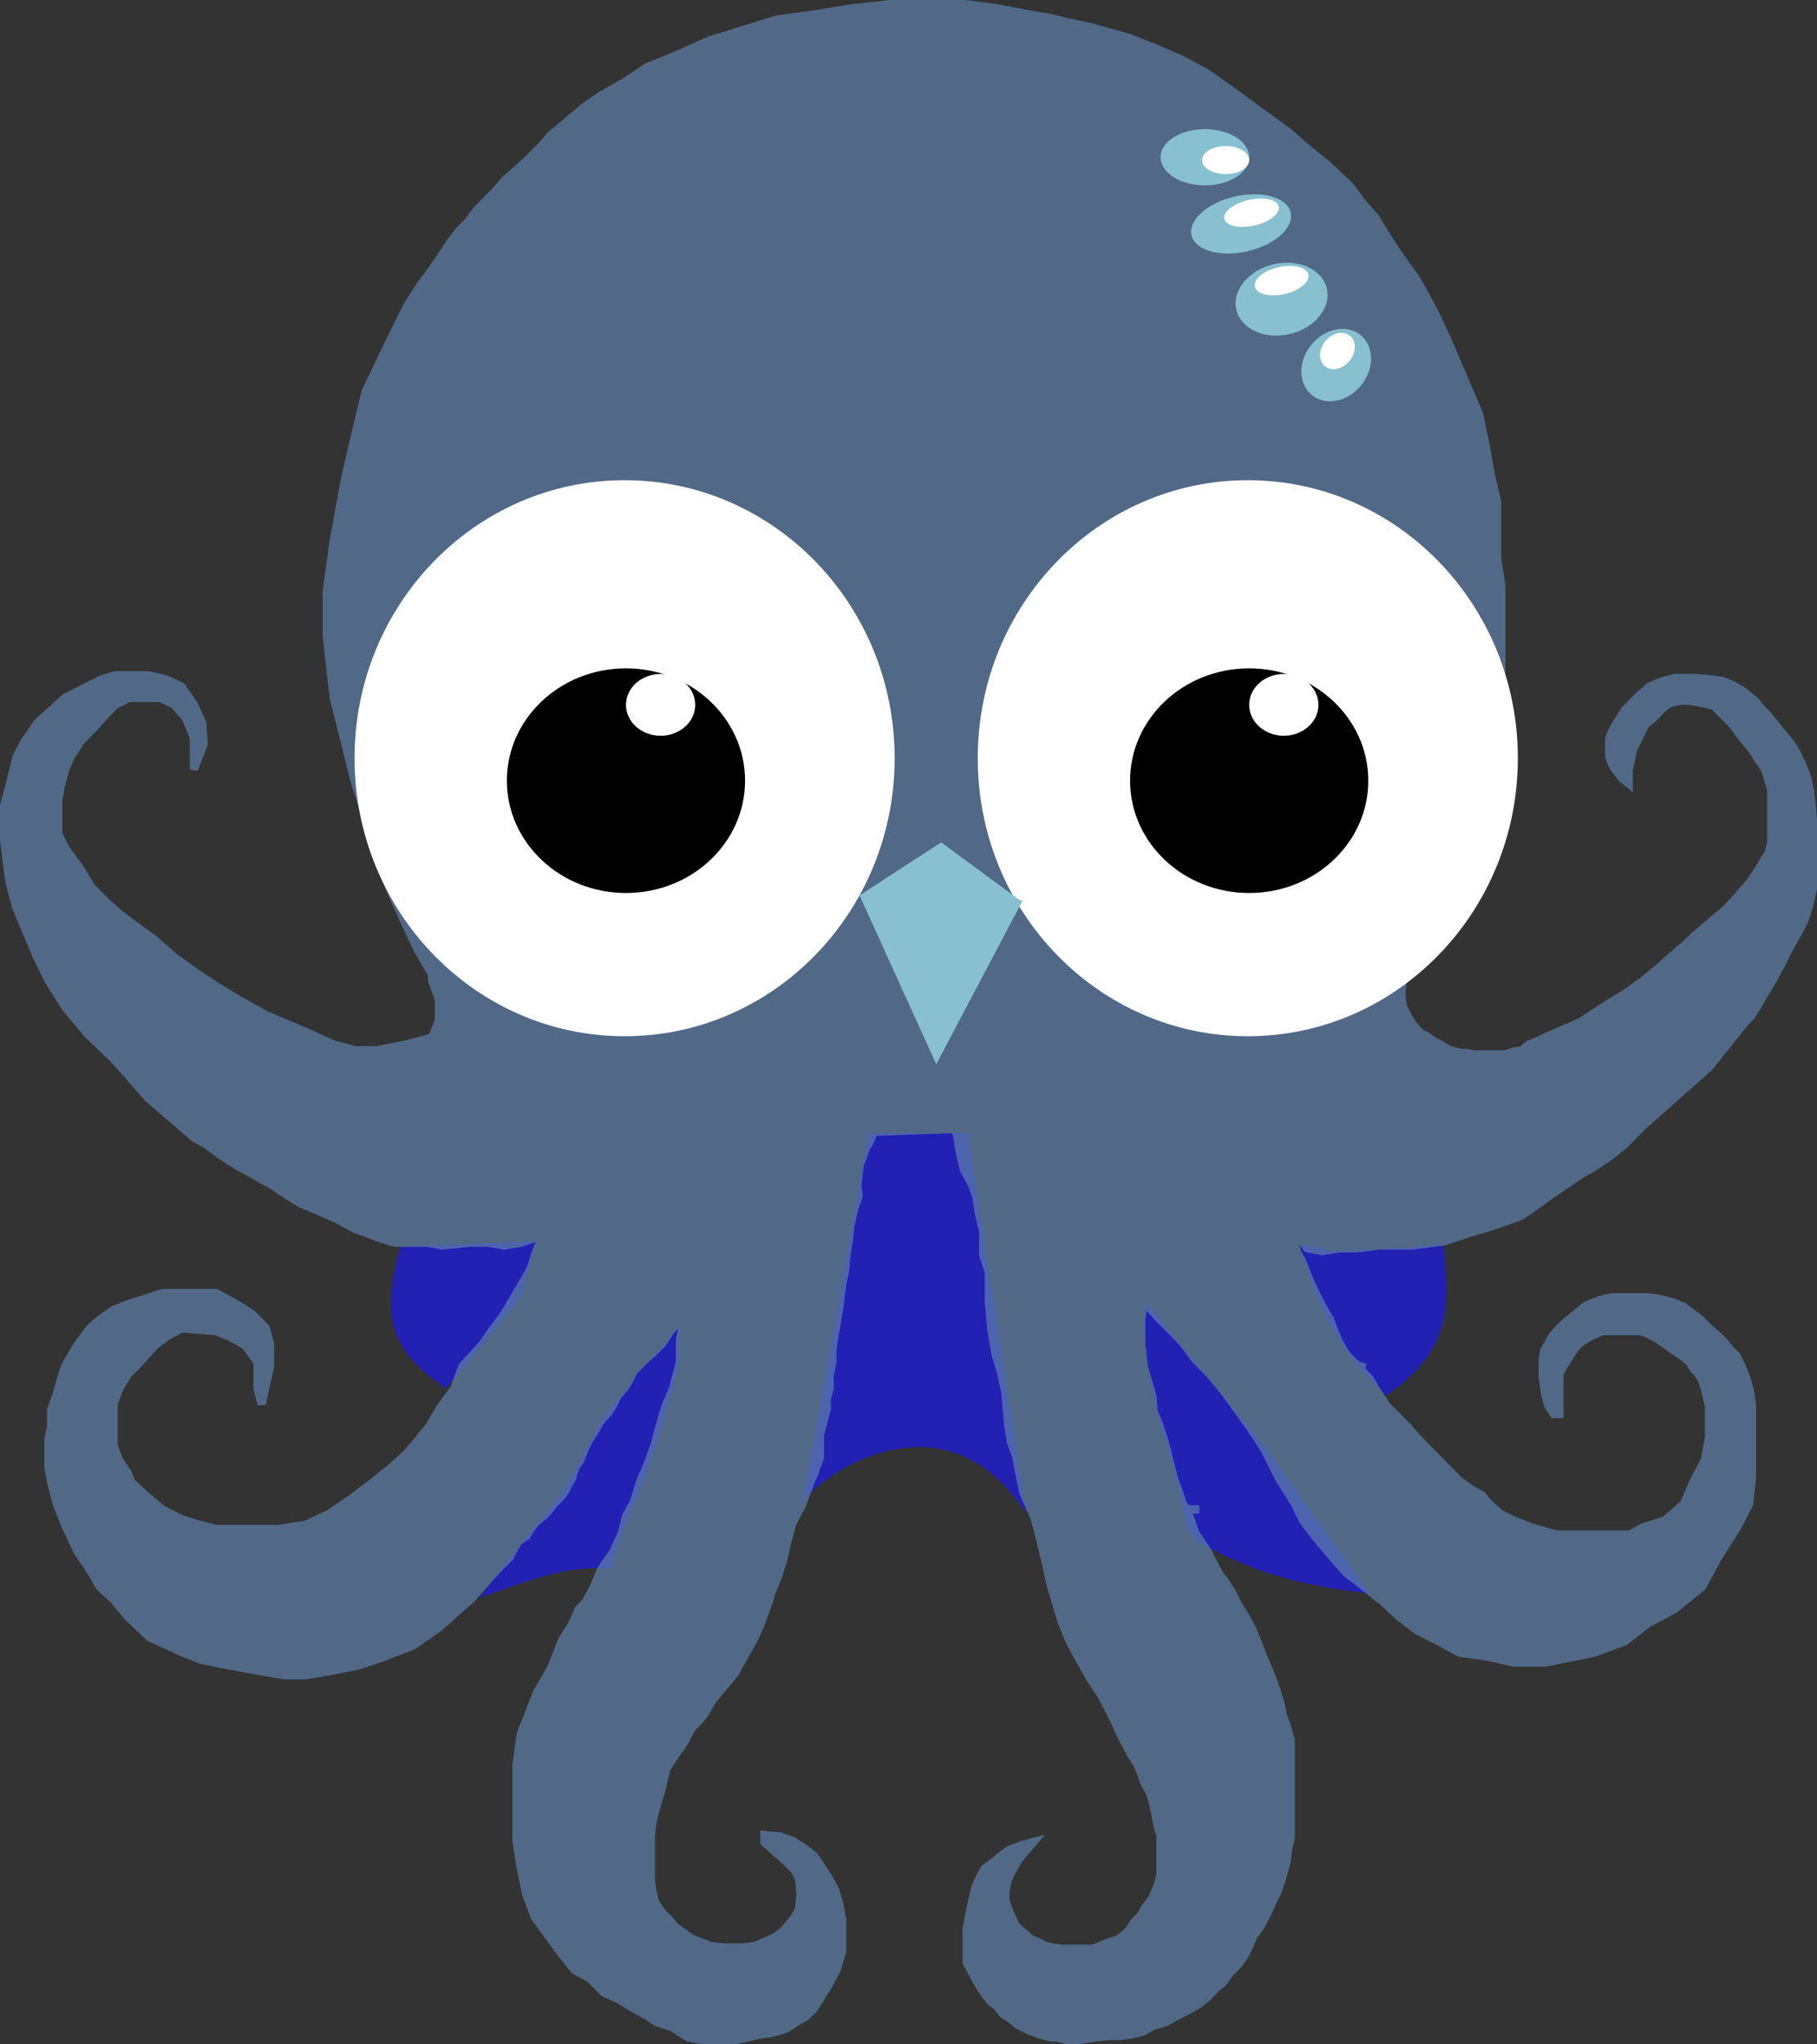 <svg width="56" height="63" viewBox="0 0 56 63" fill="none" xmlns="http://www.w3.org/2000/svg">
<rect x="0" y="0" width="56" height="63" fill="#333333" stroke="none"/>
<g clip-path="url(#clip0_261_441)">
<path d="M13.744 42.793C12.143 41.67 11.685 40.797 12.335 38.423L16.518 38.25L16.049 39.981L13.744 42.793Z" fill="#2320B4"/>
<path d="M17.244 46.125L15.836 47.856L14.769 49.241C16.461 48.656 17.395 48.252 18.823 48.332L19.037 47.683L19.336 46.861L19.72 45.952L20.275 44.395L20.616 43.14L20.915 42.101V40.89L20.232 41.712L19.677 42.274L19.25 42.923L18.695 43.529L17.97 44.87L17.244 46.125Z" fill="#2320B4"/>
<path d="M24.628 46.515C24.626 46.474 24.647 46.418 24.689 46.35C25.039 44.871 26.762 34.919 26.762 34.919H29.835L31.628 46.644C29.108 42.72 25.222 45.487 24.689 46.35C24.653 46.504 24.631 46.566 24.628 46.515Z" fill="#2320B4"/>
<path d="M35.811 44.091L35.512 42.793L35.341 41.841L35.256 40.846L35.341 40.154L38.927 44.524L42.213 49.111C40.013 48.841 38.83 48.534 36.878 47.51L36.579 47.034L36.408 46.168L36.152 45.13L35.811 44.091Z" fill="#2320B4"/>
<path d="M41.146 38.553L40.036 38.336L40.548 39.894L40.847 40.543L41.231 41.236L41.914 42.187L42.725 43.01C44.455 41.76 44.791 40.71 44.475 38.336L43.067 38.466L42.213 38.51L41.146 38.553Z" fill="#2320B4"/>
<path fill-rule="evenodd" clip-rule="evenodd" d="M27.445 0H27.438L27.431 0.001L26.236 0.131L26.233 0.131L26.23 0.131L25.165 0.304L25.163 0.305L23.928 0.477L23.918 0.479L23.908 0.482L22.926 0.784L22.926 0.785L21.816 1.131L21.809 1.133L21.802 1.136L20.737 1.611L19.885 1.956L19.873 1.961L19.862 1.969L19.226 2.399L18.462 2.829L18.457 2.832L18.451 2.836L17.897 3.225L17.892 3.229L17.887 3.233L17.333 3.707L16.908 4.052L16.899 4.06L16.891 4.068L16.596 4.411L16.217 4.795L15.793 5.181L15.496 5.44L15.489 5.446L15.484 5.452L15.145 5.839L14.848 6.139L14.592 6.399L14.586 6.405L14.581 6.412L14.33 6.751L14.037 7.048L14.031 7.054L14.026 7.062L13.77 7.408L13.767 7.411L13.765 7.414L13.51 7.802L13.213 8.232L12.831 8.749L12.828 8.753L12.825 8.757L12.441 9.363L12.437 9.368L12.434 9.375L11.922 10.413L11.922 10.414L11.921 10.414L11.153 12.015L11.147 12.028L11.144 12.042L10.802 13.47L10.802 13.47L10.503 14.769L10.503 14.771L10.502 14.774L10.161 16.635L10.16 16.638L10.16 16.641L9.946 18.198L9.945 18.207V18.216V19.601V19.608L9.946 19.616L10.159 21.519L10.16 21.528L10.163 21.537L10.504 22.878L10.504 22.879L10.803 24.089L10.804 24.093L10.805 24.097L11.146 25.177L11.487 26.387L11.489 26.393L11.491 26.399L11.918 27.481L11.919 27.483L11.92 27.486L12.304 28.351L12.305 28.353L12.305 28.354L12.775 29.349L12.777 29.354L12.78 29.359L13.189 30.064V30.202V30.224L13.197 30.246L13.402 30.83V31.431L13.223 31.867L12.478 32.066L11.598 32.236H10.944L10.329 32.069L9.57 31.727L9.569 31.727L9.568 31.726L9.056 31.51L9.055 31.51L8.251 31.167L7.405 30.695L6.769 30.308L6.175 29.921L5.457 29.407L4.822 28.849L4.817 28.845L4.812 28.841L3.92 28.195L3.373 27.727L2.918 27.265L2.585 26.716L2.582 26.711L2.579 26.707L2.116 26.067L1.921 25.671V25.269V24.675L2.003 24.216L2.127 23.755L2.29 23.384L2.576 22.928L2.993 22.505L2.995 22.503L2.998 22.5L3.38 22.07L3.619 21.828L4 21.635H4.354H4.921L5.299 21.826L5.61 22.181L5.848 22.743V23.712L6.095 23.759L6.394 22.98L6.404 22.953L6.402 22.924L6.359 22.275L6.358 22.251L6.348 22.229L6.092 21.667L6.087 21.657L6.081 21.647L5.697 21.085L5.677 21.055L5.644 21.04L5.175 20.824L5.163 20.819L5.151 20.816L4.596 20.686L4.582 20.683H4.567H4.183H3.841H3.543H3.524L3.506 20.688L3.079 20.818L3.068 20.821L3.059 20.826L2.632 21.043L1.949 21.389L1.933 21.396L1.92 21.408L1.067 22.187L1.056 22.197L1.047 22.21L0.663 22.772L0.659 22.778L0.656 22.784L0.4 23.26L0.392 23.274L0.388 23.291L0.175 24.154L0.175 24.156L0.004 24.803L0 24.82V24.837V25.875V25.883L0.001 25.891L0.086 26.583L0.086 26.584L0.172 27.233L0.173 27.242L0.175 27.251L0.389 28.03L0.391 28.038L0.395 28.046L0.651 28.652L1.035 29.561L1.036 29.564L1.038 29.568L1.379 30.26L1.382 30.266L1.386 30.271L1.898 31.093L1.903 31.101L1.908 31.108L2.591 31.93L2.596 31.935L2.601 31.94L3.408 32.716L3.831 33.187L3.832 33.188L4.471 33.922L4.477 33.929L4.484 33.936L5.039 34.411L5.039 34.412L5.893 35.147L5.902 35.155L5.913 35.161L6.291 35.374L6.754 35.715L6.757 35.718L6.761 35.72L7.23 36.023L7.234 36.025L7.237 36.027L7.705 36.286L7.707 36.287L8.004 36.459L8.007 36.461L8.01 36.462L8.259 36.589L8.636 36.844L8.638 36.845L8.64 36.846L9.195 37.192L9.204 37.198L9.213 37.202L9.724 37.417L9.725 37.418L10.316 37.675L10.866 37.975L10.874 37.979L10.883 37.982L11.694 38.285L11.697 38.287L11.701 38.288L12.128 38.418L12.146 38.423H12.165H12.634H13.176L13.591 38.507L13.61 38.511L13.629 38.509L14.476 38.423H15.056L15.514 38.508L15.536 38.512L15.558 38.508L16.07 38.421L16.079 38.42L16.087 38.417L16.508 38.284L16.4 38.546L16.398 38.551L16.397 38.555L16.23 39.061L15.811 39.784L15.81 39.785L15.43 40.428L15.05 40.941L15.049 40.943L15.047 40.945L14.754 41.37L14.162 42.012L14.145 42.031L14.136 42.055L13.886 42.731L13.427 43.366L13.423 43.371L13.42 43.377L13.127 43.887L12.499 44.651L11.996 45.117L11.405 45.589L11.403 45.59L10.725 46.105L10.095 46.531L9.395 46.865L8.57 46.99H7.768H6.674L6.181 46.865L5.639 46.696L5.064 46.405L4.566 45.984L4.161 45.615L4.045 45.338L4.04 45.327L4.033 45.317L3.785 44.939L3.628 44.542V43.788V43.292L3.787 42.849L4.029 42.441L4.402 42.063L4.403 42.061L4.405 42.059L4.867 41.548L5.191 41.302L5.619 41.065L6.136 41.105L6.137 41.105L6.629 41.147L7.031 41.31L7.469 41.552L7.811 42.014V42.361V42.793V42.811L7.815 42.828L7.944 43.303L8.192 43.296L8.32 42.693L8.32 42.691L8.448 42.13L8.451 42.116V42.101V41.452V41.436L8.447 41.42L8.319 40.901L8.311 40.866L8.286 40.841L7.859 40.408L7.849 40.398L7.837 40.39L7.368 40.088L7.363 40.085L7.359 40.083L6.719 39.736L6.691 39.721H6.659H6.232H5.72H5.293H4.994H4.973L4.953 39.728L4.444 39.9L4.441 39.901L3.889 40.073L3.884 40.075L3.879 40.077L3.452 40.25L3.439 40.255L3.427 40.264L3 40.567L2.995 40.57L2.99 40.575L2.691 40.834L2.68 40.843L2.672 40.855L2.288 41.374L2.284 41.379L2.28 41.385L1.896 42.034L1.888 42.048L1.884 42.063L1.713 42.625L1.713 42.627L1.712 42.628L1.628 42.926L1.459 43.398L1.451 43.419V43.442V43.947L1.369 44.323L1.366 44.337V44.351V44.74V45.216V45.228L1.368 45.239L1.453 45.715L1.454 45.721L1.456 45.726L1.626 46.375L1.628 46.382L1.631 46.389L1.887 47.039L1.889 47.042L1.89 47.046L2.275 47.868L2.279 47.878L2.285 47.886L2.666 48.445L2.963 48.96L2.973 48.977L2.988 48.991L3.408 49.374L3.828 49.886L3.834 49.892L3.839 49.898L4.522 50.547L4.538 50.561L4.557 50.57L5.496 51.003L5.498 51.004L5.501 51.005L6.141 51.265L6.152 51.269L6.164 51.272L7.018 51.445L7.019 51.445L7.02 51.445L7.959 51.618L7.96 51.618L7.961 51.618L8.729 51.748L8.739 51.75H8.75H9.433H9.444L9.454 51.748L10.222 51.618L10.224 51.618L10.226 51.618L11.08 51.445L11.088 51.443L11.095 51.441L11.864 51.181L11.866 51.18L11.869 51.179L12.765 50.833L12.779 50.827L12.792 50.819L13.603 50.256L13.609 50.252L13.615 50.246L14.338 49.6L14.341 49.597L14.594 49.383L14.602 49.377L14.608 49.37L14.949 48.98L14.95 48.98L15.246 48.637L15.798 48.077L15.813 48.062L15.822 48.044L15.906 47.874L16.06 47.601L16.291 47.444L16.314 47.428L16.329 47.403L16.453 47.194L16.609 46.996L16.812 46.832L16.817 46.828L16.822 46.823L16.993 46.65L16.998 46.644L17.002 46.639L17.169 46.428L17.377 46.217L17.384 46.21L17.389 46.203L17.517 46.03L17.524 46.02L17.529 46.01L17.612 45.841L17.738 45.629L17.748 45.613L17.752 45.594L17.793 45.429L17.869 45.237L17.987 45.078L17.998 45.063L18.004 45.046L18.13 44.706L18.251 44.459L18.418 44.207L18.42 44.203L18.422 44.199L18.587 43.907L18.877 43.571L18.884 43.562L18.89 43.552L19.018 43.336L19.021 43.332L19.023 43.327L19.144 43.082L19.39 42.791L19.399 42.781L19.405 42.769L19.652 42.309L19.977 41.981L20.228 41.768L20.233 41.764L20.237 41.76L20.493 41.501L20.502 41.491L20.509 41.481L20.761 41.097L20.898 40.933L20.832 41.252L20.829 41.265V41.279V41.954L20.622 42.751L20.37 43.348L20.367 43.355L20.365 43.363L20.194 43.969L20.194 43.97L20.194 43.971L20.067 44.442L19.856 45.039L19.602 45.641L19.599 45.648L19.597 45.654L19.43 46.204L19.18 46.669L19.172 46.683L19.169 46.699L19.043 47.207L18.797 47.748L18.419 48.301L18.411 48.312L18.406 48.325L18.195 48.838L17.951 49.292L17.751 49.495L17.735 49.511L17.725 49.533L17.515 50.001L17.221 50.469L17.215 50.479L17.21 50.49L16.873 51.346L16.451 52.074L16.446 52.082L16.442 52.091L16.186 52.74L15.93 53.389L15.924 53.404L15.922 53.42L15.794 54.372L15.793 54.381V54.389V54.952V55.601V56.163V56.726V56.736L15.794 56.746L15.922 57.568L15.923 57.572L15.924 57.575L16.094 58.397L16.096 58.407L16.1 58.416L16.356 59.108L16.362 59.125L16.372 59.139L16.842 59.788L16.842 59.789L16.843 59.789L17.227 60.309L17.229 60.311L17.23 60.313L17.614 60.789L17.63 60.809L17.652 60.821L18.105 61.071L18.519 61.491L18.536 61.508L18.557 61.517L19.02 61.73L19.44 61.986L19.442 61.988L19.445 61.989L19.909 62.246L20.161 62.416L20.175 62.425L20.191 62.431L20.687 62.599L20.929 62.762L20.931 62.764L20.934 62.765L21.148 62.895L21.168 62.907L21.191 62.911L21.66 62.998L21.671 63H21.683H22.11H22.409H22.665H22.679L22.692 62.997L23.076 62.91L23.078 62.91L23.08 62.91L23.414 62.825L23.748 62.783L23.755 62.782L23.763 62.78L24.104 62.693L24.113 62.691L24.121 62.688L24.334 62.601L24.346 62.596L24.358 62.589L24.61 62.418L24.905 62.247L24.92 62.239L24.932 62.226L25.188 61.967L25.198 61.956L25.206 61.944L25.633 61.252L25.635 61.248L25.637 61.245L25.893 60.769L25.899 60.757L25.903 60.745L26.074 60.182L26.079 60.164V60.144V59.625V59.149V59.137L26.077 59.126L25.992 58.65L25.991 58.643L25.988 58.636L25.86 58.203L25.857 58.19L25.85 58.177L25.636 57.788L25.634 57.783L25.631 57.779L25.204 57.13L25.192 57.111L25.174 57.098L24.833 56.839L24.829 56.835L24.824 56.832L24.483 56.616L24.47 56.608L24.455 56.603L24.071 56.473L24.057 56.468L24.042 56.467L23.573 56.424L23.433 56.411V56.553V56.769V56.828L23.477 56.867L23.818 57.17L24.156 57.47L24.395 57.712L24.503 57.93L24.542 58.37L24.503 58.806C24.476 58.855 24.438 58.919 24.404 58.976C24.383 59.011 24.364 59.042 24.348 59.066C24.339 59.08 24.333 59.089 24.329 59.094C24.324 59.1 24.323 59.102 24.324 59.1C24.287 59.138 24.117 59.337 24.03 59.44L23.798 59.597L23.426 59.765L23.231 59.844L22.871 59.885H22.579H22.288L21.926 59.844L21.602 59.721L21.6 59.72L21.401 59.639L21.16 59.476L21.156 59.474L20.875 59.27L20.716 59.068L20.711 59.062L20.706 59.057L20.5 58.849L20.307 58.574L20.23 58.259L20.189 57.971V57.635V57.375V57.072V56.769V56.518L20.23 56.187L20.312 55.853L20.313 55.849L20.397 55.552L20.398 55.55L20.525 55.119L20.526 55.115L20.527 55.111L20.65 54.57L20.934 54.119L21.1 53.908L21.105 53.901L21.11 53.894L21.238 53.677L21.24 53.673L21.243 53.669L21.326 53.5L21.443 53.302L21.645 53.097L21.65 53.092L21.655 53.086L21.826 52.87L21.831 52.863L21.835 52.855L21.963 52.639L22.086 52.432L22.335 52.137L22.591 51.834L22.593 51.833L22.594 51.831L22.765 51.615L22.771 51.606L22.776 51.597L22.989 51.209L22.99 51.207L23.331 50.603L23.334 50.598L23.336 50.592L23.549 50.116L23.551 50.114L23.552 50.111L23.637 49.894L23.639 49.891L23.64 49.887L23.724 49.631L23.808 49.418L23.81 49.412L23.812 49.406L23.895 49.11L24.106 48.598L24.108 48.592L24.11 48.586L24.281 48.024L24.282 48.019L24.284 48.014L24.368 47.627L24.535 46.995L24.826 46.446L24.83 46.438L24.833 46.43L24.961 46.084L25.088 45.741L25.215 45.441L25.217 45.437L25.218 45.434L25.389 44.958L25.396 44.936V44.913V44.567V44.239L25.52 43.779L25.52 43.778L25.52 43.777L25.606 43.431L25.61 43.415V43.399V43.114L25.69 42.829L25.695 42.811V42.793V42.417L25.778 41.997L25.78 41.984V41.971V41.633L25.822 41.299L25.907 40.826L25.907 40.825L25.907 40.824L25.992 40.305L25.993 40.302L25.993 40.3L26.036 39.954L26.078 39.614L26.162 39.23L26.163 39.222L26.164 39.215L26.206 38.785L26.291 38.182L26.292 38.18L26.292 38.178L26.334 37.796L26.458 37.249L26.583 36.911L26.595 36.88L26.59 36.847L26.55 36.56L26.59 36.189L26.631 35.904L26.71 35.702L26.712 35.699L26.713 35.695L26.793 35.452L26.869 35.336L26.873 35.33L26.877 35.322L26.962 35.149L26.965 35.145L26.966 35.139L27.021 35.002L29.331 34.921L29.371 35.002L29.453 35.502L29.454 35.506L29.454 35.51L29.582 36.072L29.587 36.09L29.595 36.105L29.847 36.573L29.967 36.898L30.05 37.448L30.051 37.454L30.053 37.459L30.177 37.963V38.683V38.704L30.183 38.724L30.348 39.223V40.111V40.117L30.348 40.123L30.433 41.032L30.434 41.037L30.435 41.042L30.563 41.777L30.564 41.785L30.567 41.793L30.736 42.35L30.861 42.942L30.946 43.929L30.946 43.935L30.947 43.94L31.032 44.459L31.034 44.471L31.038 44.482L31.205 44.947L31.289 45.413L31.289 45.415L31.289 45.417L31.417 46.022L31.42 46.036L31.426 46.048L31.763 46.818L31.888 47.282L31.889 47.284L32.058 47.971L32.059 47.974L32.272 48.923L32.273 48.928L32.274 48.932L32.615 50.057L32.617 50.063L32.62 50.069L32.833 50.588L32.836 50.594L32.839 50.6L33.137 51.163L33.138 51.164L33.139 51.165L33.48 51.771L33.483 51.775L33.485 51.779L33.823 52.292L34.202 53.019L34.457 53.578L34.459 53.582L34.46 53.586L34.759 54.148L34.762 54.153L34.765 54.158L34.93 54.408L35.051 54.695L35.135 54.95L35.138 54.961L35.144 54.972L35.349 55.346L35.472 55.845L35.557 56.316L35.559 56.326L35.562 56.334L35.64 56.574V56.986V57.375V57.748L35.561 58.068L35.401 58.434L35.154 58.768L35.147 58.778L35.142 58.788L35.066 58.942L34.867 59.144L34.858 59.153L34.851 59.164L34.69 59.408L34.423 59.64L34.063 59.761L34.06 59.763L34.056 59.764L33.652 59.928H33.25H32.994H32.706L32.464 59.887L32.46 59.886L32.267 59.847L32.027 59.725L32.022 59.723L32.017 59.721L31.828 59.644L31.719 59.533L31.714 59.528L31.708 59.524L31.5 59.355L31.394 59.247L31.234 58.883L31.116 58.563V58.256L31.194 57.94L31.314 57.696L31.478 57.405L31.641 57.199L31.938 56.855L32.207 56.543L31.81 56.643L31.64 56.687L31.469 56.73L31.46 56.732L31.453 56.735L31.239 56.822L31.026 56.908L31.01 56.915L30.996 56.925L30.826 57.055L30.824 57.056L30.823 57.057L30.612 57.228L30.609 57.23L30.271 57.487L30.25 57.504L30.236 57.527L30.066 57.83L30.062 57.836L30.059 57.843L29.931 58.146L29.926 58.157L29.924 58.169L29.838 58.558L29.753 58.948L29.753 58.95L29.752 58.953L29.667 59.429L29.665 59.44V59.452V59.971V59.972V59.973V59.974V59.974V59.975V59.976V59.977V59.978V59.979V59.98V59.981V59.981V59.982V59.983V59.984V59.985V59.986V59.987V59.988V59.989V59.99V59.99V59.992V59.992V59.993V59.994V59.995V59.996V59.997V59.998V59.999V60V60.001V60.002V60.003V60.004V60.005V60.006V60.007V60.008V60.008V60.01V60.01V60.011V60.012V60.014V60.014V60.015V60.016V60.017V60.018V60.019V60.02V60.021V60.022V60.023V60.025V60.025V60.026V60.028V60.029V60.03V60.031V60.032V60.033V60.034V60.035V60.036V60.037V60.038V60.039V60.04V60.041V60.042V60.043V60.044V60.045V60.046V60.047V60.048V60.05V60.05V60.052V60.053V60.054V60.055V60.056V60.057V60.058V60.059V60.06V60.061V60.062V60.063V60.065V60.066V60.067V60.068V60.069V60.07V60.071V60.072V60.073V60.075V60.076V60.077V60.078V60.079V60.08V60.081V60.082V60.083V60.084V60.086V60.087V60.088V60.089V60.09V60.091V60.092V60.093V60.095V60.096V60.097V60.098V60.099V60.1V60.102V60.103V60.104V60.105V60.106V60.107V60.108V60.109V60.111V60.112V60.113V60.114V60.115V60.117V60.118V60.119V60.12V60.121V60.122V60.123V60.124V60.126V60.127V60.128V60.129V60.13V60.132V60.133V60.134V60.135V60.136V60.137V60.139V60.14V60.141V60.142V60.143V60.144V60.145V60.147V60.148V60.149V60.15V60.151V60.153V60.154V60.155V60.156V60.157V60.158V60.16V60.161V60.162V60.163V60.164V60.165V60.167V60.168V60.169V60.17V60.171V60.172V60.174V60.175V60.176V60.177V60.178V60.179V60.181V60.182V60.183V60.184V60.185V60.187V60.188V60.189V60.19V60.191V60.192V60.194V60.195V60.196V60.197V60.198V60.199V60.201V60.202V60.203V60.204V60.205V60.206V60.208V60.209V60.21V60.211V60.212V60.214V60.215V60.216V60.217V60.218V60.219V60.22V60.222V60.223V60.224V60.225V60.226V60.227V60.228V60.23V60.231V60.232V60.233V60.234V60.235V60.237V60.238V60.239V60.24V60.241V60.242V60.243V60.245V60.246V60.247V60.248V60.249V60.25V60.251V60.252V60.254V60.255V60.256V60.257V60.258V60.259V60.26V60.261V60.263V60.264V60.265V60.266V60.267V60.268V60.269V60.27V60.272V60.273V60.274V60.275V60.276V60.277V60.278V60.279V60.28V60.281V60.282V60.284V60.285V60.286V60.287V60.288V60.289V60.29V60.291V60.292V60.293V60.294V60.295V60.297V60.297V60.299V60.3V60.301V60.302V60.303V60.304V60.305V60.306V60.307V60.308V60.309V60.31V60.311V60.312V60.313V60.314V60.315V60.316V60.317V60.318V60.319V60.32V60.321V60.322V60.323V60.324V60.325V60.326V60.327V60.328V60.329V60.33V60.331V60.332V60.333V60.334V60.335V60.336V60.337V60.338V60.339V60.34V60.341V60.342V60.343V60.344V60.345V60.346V60.347V60.348V60.349V60.349V60.35V60.351V60.352V60.353V60.354V60.355V60.356V60.357V60.358V60.359V60.359V60.36V60.361V60.362V60.363V60.364V60.365V60.366V60.367V60.367V60.368V60.369V60.37V60.371V60.372V60.373V60.373V60.374V60.375V60.376V60.377V60.378V60.378V60.379V60.38V60.381V60.382V60.383V60.383V60.384V60.385V60.386V60.386V60.387V60.388V60.389V60.39V60.39V60.391V60.392V60.393V60.393V60.394V60.395V60.395V60.396V60.397V60.398V60.398V60.399V60.4V60.401V60.401V60.402V60.403V60.403V60.404V60.405V60.405V60.406V60.407V60.407V60.408V60.409V60.409V60.41V60.411V60.411V60.412V60.413V60.413V60.414V60.414V60.415V60.416V60.416V60.417V60.417V60.418V60.419V60.419V60.42V60.42V60.421V60.422V60.422V60.423V60.423V60.424V60.424V60.425V60.425V60.426V60.426V60.427V60.427V60.428V60.428V60.429V60.429V60.43V60.43V60.431V60.431V60.432V60.432V60.433V60.433V60.434V60.434V60.434V60.435V60.435V60.436V60.436V60.437V60.437V60.437V60.438V60.438V60.438V60.439V60.439V60.44V60.44V60.44V60.441V60.441V60.441V60.442V60.442V60.442V60.443V60.443V60.443V60.443V60.444V60.444V60.444V60.444V60.445V60.445V60.445V60.446V60.446V60.446V60.446V60.447V60.447V60.447V60.447C29.665 60.476 29.674 60.502 29.677 60.511L29.677 60.511C29.678 60.515 29.68 60.519 29.681 60.523C29.683 60.527 29.684 60.531 29.686 60.534C29.688 60.538 29.689 60.543 29.691 60.547C29.692 60.55 29.693 60.552 29.695 60.555C29.707 60.584 29.725 60.619 29.743 60.655C29.779 60.726 29.823 60.806 29.852 60.857L29.852 60.858L30.065 61.246L30.067 61.25L30.07 61.255L30.241 61.514L30.244 61.519L30.248 61.523L30.418 61.74L30.427 61.751L30.438 61.76L30.641 61.924L30.802 62.129L30.815 62.145L30.831 62.156L31.083 62.326L31.292 62.496L31.302 62.504L31.315 62.51L31.656 62.683L31.662 62.687L31.668 62.689L32.01 62.819L32.017 62.821L32.024 62.823L32.365 62.91L32.381 62.913H32.396H32.551L32.877 62.996L32.893 63H32.908H33.207H33.217L33.227 62.998L33.779 62.912L34.153 62.87H34.488H34.496L34.504 62.869L34.845 62.826L34.851 62.825L34.857 62.824L35.241 62.737L35.26 62.733L35.277 62.723L35.563 62.558L35.976 62.432L35.989 62.428L36.001 62.421L36.383 62.206L36.807 61.991L36.812 61.989L36.816 61.986L37.029 61.856L37.037 61.852L37.043 61.846L37.257 61.673L37.262 61.669L37.267 61.664L37.602 61.324L37.766 61.2L37.782 61.188L37.793 61.172L38 60.877L38.164 60.712L38.292 60.582L38.301 60.573L38.308 60.562L38.478 60.303L38.483 60.296L38.486 60.289L38.615 60.029L38.616 60.026L38.618 60.022L38.74 59.732L38.946 59.441L38.95 59.435L38.953 59.428L39.167 59.039L39.17 59.034L39.172 59.029L39.341 58.642L39.468 58.385L39.471 58.379L39.474 58.373L39.602 58.026L39.603 58.021L39.605 58.016L39.69 57.714L39.776 57.411L39.779 57.4L39.78 57.389L39.822 57.009L39.905 56.671L39.908 56.655V56.639V56.207V55.861V55.558V55.255V54.909V54.606V54.389V54.13V53.87V53.611V53.592L39.903 53.573L39.775 53.141L39.774 53.136L39.772 53.132L39.649 52.798L39.608 52.551L39.607 52.543L39.604 52.535L39.476 52.102L39.476 52.1L39.475 52.098L39.39 51.839L39.389 51.835L39.387 51.832L39.217 51.399L39.215 51.397L39.215 51.394L39.045 51.008L38.919 50.666L38.918 50.664L38.917 50.662L38.704 50.142L38.701 50.136L38.697 50.129L38.484 49.74L38.482 49.737L38.48 49.734L38.27 49.393L38.102 49.053L38.1 49.047L38.096 49.042L37.883 48.696L37.879 48.689L37.874 48.683L37.71 48.475L37.504 48.098L37.334 47.754L37.331 47.747L37.326 47.74L37.07 47.351L37.068 47.348L37.066 47.345L36.95 47.189L36.829 46.82L36.828 46.817L36.827 46.815L36.764 46.644H36.963V46.385H36.643L36.566 46.28L36.487 46.041L36.487 46.039L36.486 46.037L36.317 45.566L36.191 45.098L36.191 45.096L36.02 44.406L36.019 44.401L36.018 44.397L35.847 43.877L35.846 43.874L35.844 43.87L35.681 43.455L35.64 42.998L35.639 42.985L35.635 42.972L35.507 42.54L35.382 42.118L35.299 41.401V40.976V40.641L35.339 40.395L35.631 40.718L35.633 40.72L35.635 40.722L35.977 41.068L36.354 41.451L36.733 41.962L36.738 41.97L36.745 41.976L37.21 42.448L37.631 42.96L38.098 43.605L38.098 43.606L38.438 44.079L38.858 44.719L39.282 45.577L39.285 45.583L39.288 45.589L39.797 46.405L40.05 46.919L40.056 46.93L40.063 46.94L40.49 47.502L40.492 47.505L40.494 47.508L41.006 48.113L41.008 48.114L41.008 48.116L41.393 48.548L41.401 48.557L41.41 48.564L41.964 48.996L41.965 48.997L42.557 49.469L43.024 49.899L43.028 49.903L43.032 49.906L43.587 50.339L43.596 50.346L43.607 50.352L44.287 50.696L44.29 50.698L44.928 51.042L44.947 51.053L44.97 51.056L45.861 51.185L46.625 51.358L46.638 51.361H46.652H47.634H47.647L47.659 51.358L49.153 51.055L49.163 51.053L49.172 51.05L50.111 50.704L50.129 50.697L50.145 50.685L50.862 50.129L51.663 49.701L51.674 49.696L51.684 49.688L52.537 48.996L52.557 48.98L52.569 48.957L53.037 48.095L53.633 47.147L53.635 47.142L53.638 47.138L54.022 46.402L54.033 46.38L54.036 46.355L54.121 45.533L54.122 45.526V45.519V44.611V44.351V44.005V43.615V43.529V43.312V43.304L54.121 43.296L54.078 42.95L54.077 42.943L54.075 42.935L54.033 42.762L53.99 42.589L53.989 42.584L53.987 42.579L53.902 42.32L53.9 42.314L53.898 42.309L53.77 42.007L53.769 42.003L53.767 42L53.639 41.74L53.63 41.721L53.615 41.706L53.448 41.537L53.239 41.282L53.235 41.278L53.231 41.274L53.017 41.057L53.012 41.052L53.007 41.048L52.799 40.879L52.633 40.711L52.505 40.581L52.499 40.575L52.492 40.569L52.321 40.439L52.15 40.31L51.979 40.18L51.967 40.17L51.953 40.164L51.654 40.035L51.647 40.031L51.639 40.029L51.34 39.943L51.335 39.941L51.33 39.94L51.117 39.897L51.113 39.896L51.11 39.895L50.811 39.852L50.802 39.851H50.793H50.494H50.323H50.067H49.896H49.683H49.669L49.655 39.854L49.271 39.941L49.261 39.943L49.251 39.947L49.038 40.033L48.824 40.12L48.807 40.127L48.792 40.139L48.578 40.312L48.578 40.313L48.577 40.314L48.322 40.529L48.321 40.53L48.109 40.702L48.103 40.706L48.099 40.711L47.885 40.927L47.88 40.932L47.876 40.938L47.705 41.154L47.696 41.165L47.69 41.178L47.607 41.346L47.482 41.558L47.469 41.579L47.465 41.604L47.422 41.863L47.421 41.874V41.885V42.101V42.447V42.456L47.422 42.465L47.465 42.768L47.465 42.77L47.465 42.771L47.508 43.031L47.509 43.038L47.511 43.045L47.596 43.348L47.602 43.368L47.613 43.385L47.784 43.644L47.822 43.702H47.89H48.061H48.189V43.572V43.226V42.88V42.534V42.353L48.299 42.168L48.425 41.954L48.591 41.702L48.746 41.505L48.979 41.348L49.223 41.224L49.409 41.149H49.598H49.939H50.323H50.555L50.74 41.224L50.984 41.348L51.23 41.514L51.234 41.517L51.529 41.731L51.531 41.732L51.533 41.733L51.784 41.903L51.975 42.058L52.091 42.254L52.1 42.268L52.111 42.279L52.228 42.398L52.34 42.588L52.42 42.83L52.543 43.328V44.005V44.296L52.42 44.956L52.088 45.588L52.086 45.592L52.084 45.597L51.797 46.262L51.242 46.745L50.584 46.953L50.571 46.957L50.56 46.964L50.205 47.163H49.683H49.128H48.531H47.993L47.248 46.953L46.704 46.742L46.298 46.535L45.976 46.25L45.769 45.999L45.754 45.98L45.733 45.968L45.355 45.755L45.071 45.55L44.737 45.211L44.438 44.908L44.097 44.562L43.759 44.219L43.506 43.92L43.502 43.916L43.499 43.913L43.2 43.61L42.825 43.23L42.493 42.725L42.325 42.426L42.316 42.411L42.304 42.399L42.08 42.172L42.111 42.017L41.929 41.98L41.708 41.793L41.551 41.595L41.389 41.307L41.222 40.927L41.096 40.584L41.091 40.572L41.084 40.561L40.874 40.22L40.663 39.793L40.537 39.537L40.412 39.24L40.41 39.237L40.241 38.808L40.237 38.798L40.232 38.789L40.111 38.585L40.032 38.343L40.193 38.547L40.223 38.585L40.27 38.594L40.739 38.681L40.761 38.685L40.783 38.681L41.285 38.596H41.829H41.837L41.845 38.595L42.52 38.51H43.537H43.545L43.553 38.508L44.535 38.379L44.547 38.377L44.559 38.373L45.324 38.114L45.919 37.942L45.923 37.941L45.926 37.94L46.908 37.594L46.923 37.588L46.937 37.579L47.321 37.319L47.323 37.318L47.324 37.317L47.919 36.887L47.922 36.885L48.175 36.714L48.431 36.541L48.811 36.284L49.19 36.07L49.195 36.068L49.199 36.065L49.711 35.719L49.716 35.715L49.72 35.712L50.147 35.366L50.153 35.361L50.158 35.356L50.752 34.754L51.389 34.194L51.389 34.194L52.755 32.982L52.763 32.975L52.77 32.967L53.876 31.587L54.042 31.419L54.051 31.41L54.058 31.399L54.228 31.139L54.231 31.136L54.233 31.132L54.403 30.831L54.615 30.487L54.616 30.485L54.617 30.483L54.788 30.18L54.788 30.179L54.789 30.178L55.002 29.789L55.004 29.787L55.005 29.784L55.217 29.355L55.556 28.752L55.558 28.749L55.56 28.746L55.73 28.399L55.734 28.391L55.737 28.382L55.865 27.993L55.867 27.987L55.869 27.981L55.997 27.419L56 27.404V27.389V26.481V26.005V25.702V25.269V25.264L56 25.258L55.957 24.739L55.957 24.737L55.956 24.734L55.914 24.388L55.913 24.383L55.912 24.378L55.827 23.946L55.825 23.934L55.82 23.923L55.649 23.49L55.647 23.485L55.645 23.48L55.432 23.048L55.427 23.039L55.421 23.03L55.208 22.727L55.205 22.723L55.201 22.718L54.947 22.419L54.945 22.416L54.777 22.203L54.776 22.201L54.775 22.201L54.562 21.941L54.558 21.936L54.554 21.932L54.346 21.721L54.179 21.51L54.17 21.498L54.158 21.489L53.774 21.186L53.767 21.18L53.759 21.176L53.46 21.003L53.452 20.998L53.444 20.995L53.128 20.865L53.113 20.859L53.097 20.857L52.773 20.814L52.77 20.813L52.768 20.813L52.298 20.77L52.292 20.769H52.287H51.902H51.604H51.588L51.573 20.773L51.231 20.86L51.223 20.862L51.215 20.865L50.788 21.038L50.767 21.047L50.75 21.062L50.366 21.408L50.363 21.41L50.361 21.413L50.019 21.759L50.01 21.768L50.003 21.779L49.747 22.168L49.745 22.172L49.742 22.176L49.572 22.479L49.567 22.487L49.564 22.495L49.479 22.711L49.469 22.735V22.76V23.062V23.192V23.322V23.343L49.476 23.363L49.519 23.493L49.522 23.502L49.526 23.51L49.611 23.683L49.616 23.694L49.623 23.703L49.751 23.876L49.879 24.049L49.889 24.062L49.902 24.073L50.115 24.246L50.323 24.414V24.144V24.014V23.727L50.362 23.57L50.363 23.567L50.363 23.564L50.406 23.348L50.445 23.148L50.523 22.991L50.694 22.645L50.809 22.41L51.001 22.255L51.006 22.251L51.011 22.246L51.182 22.073L51.346 21.906L51.489 21.797L51.632 21.761L51.83 21.721H52.06L52.261 21.762L52.264 21.762L52.266 21.763L52.517 21.805L52.678 21.846L52.772 21.878L52.879 21.986L53.007 22.116L53.178 22.289L53.34 22.453L53.418 22.572L53.42 22.575L53.422 22.578L53.55 22.751L53.552 22.754L53.554 22.756L53.766 23.014L53.767 23.016L53.931 23.223L54.055 23.432L54.058 23.438L54.062 23.443L54.186 23.611L54.302 23.807L54.383 24.093L54.384 24.096L54.385 24.099L54.463 24.338V24.663V25.139V25.356V25.615V25.945L54.388 26.251L54.276 26.403L54.271 26.409L54.267 26.416L54.098 26.715L53.849 27.094L53.558 27.432L53.556 27.434L53.137 27.901L52.119 28.761L52.115 28.765L52.111 28.769L51.901 28.981L51.65 29.194L51.649 29.194L51.648 29.195L51.35 29.454L51.349 29.455L51.349 29.455L51.01 29.755L51.007 29.758L50.545 30.141L49.998 30.526L49.574 30.783L49.573 30.784L49.572 30.784L49.231 31L49.229 31.002L49.228 31.003L48.975 31.174L48.972 31.176L48.641 31.385L48.268 31.553L48.265 31.554L47.756 31.77L47.754 31.77L47.752 31.771L47.285 31.986L47.074 32.072L47.057 32.079L47.042 32.091L46.855 32.243L46.631 32.281L46.621 32.282L46.612 32.285L46.376 32.365H46.055H45.713H45.543H45.427L45.226 32.325L45.214 32.322H45.201H45.046L44.891 32.283L44.734 32.243L44.583 32.166L44.461 32.084L44.455 32.08L44.447 32.076L44.284 31.993L44.034 31.825L44.028 31.82L44.021 31.817L43.869 31.739L43.719 31.588L43.6 31.427L43.478 31.221L43.361 30.983L43.323 30.754V30.514L43.364 30.227L43.44 29.917L43.975 29.292L43.977 29.289L43.979 29.286L44.577 28.508L44.586 28.496L44.592 28.482L45.104 27.357L45.105 27.355L45.106 27.352L45.661 25.967L45.662 25.966L45.662 25.966L46.131 24.754L46.137 24.741L46.139 24.727L46.395 23.039L46.396 23.029V23.019V21.462V20.034V18.043V18.033L46.395 18.023L46.268 17.211V16.183V15.447V15.431L46.264 15.416L46.095 14.727L45.925 13.78L45.924 13.778L45.924 13.776L45.711 12.738L45.708 12.725L45.703 12.713L45.276 11.718V11.717L44.721 10.42L44.72 10.418L44.719 10.416L44.335 9.593L44.334 9.59L44.332 9.588L44.033 9.025L44.032 9.023L44.031 9.021L43.733 8.502L43.729 8.496L43.725 8.491L43.257 7.844L42.833 7.199L42.493 6.639L42.487 6.629L42.479 6.62L42.099 6.192L41.718 5.677L41.712 5.668L41.703 5.66L41.02 5.011L41.017 5.008L41.013 5.004L40.374 4.487L39.778 3.969L39.775 3.965L39.77 3.962L39.301 3.616L39.3 3.615L39.299 3.615L38.874 3.314L38.872 3.312L38.234 2.838L38.233 2.837L38.232 2.836L37.25 2.143L37.243 2.139L37.236 2.135L36.425 1.702L36.421 1.7L36.416 1.698L35.605 1.352L35.603 1.351L35.601 1.35L34.833 1.047L34.827 1.045L34.821 1.043L34.053 0.827L34.052 0.827L33.583 0.697L33.578 0.696L33.574 0.695L32.937 0.566L32.427 0.437L32.422 0.435L32.417 0.434L31.652 0.305L31.649 0.305L30.756 0.132L30.752 0.131L30.748 0.131L29.767 0.001L29.758 0H29.75H28.512H27.445ZM24.739 58.91C24.71 58.962 24.665 59.041 24.622 59.112L24.739 58.91ZM24.622 59.112C24.601 59.147 24.579 59.181 24.561 59.21L24.622 59.112ZM24.561 59.21C24.545 59.234 24.524 59.265 24.505 59.284L24.561 59.21ZM24.505 59.284C24.476 59.314 24.301 59.519 24.213 59.623L24.505 59.284ZM29.921 60.431C29.922 60.433 29.923 60.435 29.924 60.438L29.921 60.431ZM29.924 60.438C29.925 60.441 29.927 60.445 29.928 60.449L29.924 60.438ZM29.928 60.449C29.938 60.471 29.953 60.502 29.97 60.536L29.928 60.449ZM29.97 60.536C30.005 60.603 30.047 60.679 30.075 60.729L29.97 60.536Z" fill="#5E81AC" fill-opacity="0.7"/>
<path d="M19.25 31.933C23.847 31.933 27.573 28.097 27.573 23.365C27.573 18.634 23.847 14.798 19.25 14.798C14.653 14.798 10.927 18.634 10.927 23.365C10.927 28.097 14.653 31.933 19.25 31.933Z" fill="white"/>
<path d="M38.457 31.933C43.054 31.933 46.78 28.097 46.78 23.365C46.78 18.634 43.054 14.798 38.457 14.798C33.86 14.798 30.134 18.634 30.134 23.365C30.134 28.097 33.86 31.933 38.457 31.933Z" fill="white"/>
<path d="M19.293 27.519C21.32 27.519 22.963 25.97 22.963 24.058C22.963 22.146 21.32 20.596 19.293 20.596C17.265 20.596 15.622 22.146 15.622 24.058C15.622 25.97 17.265 27.519 19.293 27.519Z" fill="black"/>
<path d="M38.5 27.519C40.527 27.519 42.171 25.97 42.171 24.058C42.171 22.146 40.527 20.596 38.5 20.596C36.472 20.596 34.829 22.146 34.829 24.058C34.829 25.97 36.472 27.519 38.5 27.519Z" fill="black"/>
<path d="M20.36 22.673C20.949 22.673 21.427 22.247 21.427 21.721C21.427 21.195 20.949 20.769 20.36 20.769C19.771 20.769 19.293 21.195 19.293 21.721C19.293 22.247 19.771 22.673 20.36 22.673Z" fill="white"/>
<path d="M39.567 22.673C40.156 22.673 40.634 22.247 40.634 21.721C40.634 21.195 40.156 20.769 39.567 20.769C38.978 20.769 38.5 21.195 38.5 21.721C38.5 22.247 38.978 22.673 39.567 22.673Z" fill="white"/>
<path d="M28.855 32.795L26.491 27.595L31.52 27.747L28.855 32.795Z" fill="#88C0D0"/>
<path d="M29.006 25.959L31.472 27.772L26.442 27.626L29.006 25.959Z" fill="#88C0D0"/>
<path d="M37.134 5.712C37.889 5.712 38.5 5.324 38.5 4.846C38.5 4.368 37.889 3.981 37.134 3.981C36.38 3.981 35.769 4.368 35.769 4.846C35.769 5.324 36.38 5.712 37.134 5.712Z" fill="#88C0D0"/>
<path d="M37.774 5.365C38.175 5.365 38.5 5.172 38.5 4.933C38.5 4.694 38.175 4.5 37.774 4.5C37.374 4.5 37.049 4.694 37.049 4.933C37.049 5.172 37.374 5.365 37.774 5.365Z" fill="white"/>
<path d="M38.435 7.745C39.28 7.555 39.881 7.023 39.779 6.556C39.677 6.09 38.909 5.866 38.065 6.056C37.221 6.246 36.619 6.779 36.721 7.245C36.824 7.712 37.591 7.936 38.435 7.745Z" fill="#88C0D0"/>
<path d="M38.66 6.949C39.124 6.844 39.461 6.583 39.413 6.365C39.366 6.147 38.951 6.056 38.487 6.16C38.023 6.265 37.685 6.526 37.733 6.744C37.781 6.961 38.196 7.053 38.66 6.949Z" fill="white"/>
<path d="M39.736 10.296C40.507 10.122 41.027 9.499 40.896 8.904C40.766 8.31 40.035 7.968 39.263 8.142C38.492 8.316 37.972 8.939 38.102 9.534C38.233 10.129 38.964 10.47 39.736 10.296Z" fill="#88C0D0"/>
<path d="M39.59 9.062C40.045 8.959 40.373 8.691 40.323 8.462C40.273 8.234 39.863 8.131 39.409 8.234C38.954 8.336 38.626 8.605 38.676 8.833C38.726 9.062 39.135 9.164 39.59 9.062Z" fill="white"/>
<path d="M40.406 12.152C40.815 12.514 41.494 12.404 41.923 11.906C42.352 11.408 42.368 10.71 41.959 10.348C41.55 9.986 40.87 10.096 40.441 10.594C40.012 11.092 39.996 11.79 40.406 12.152Z" fill="#88C0D0"/>
<path d="M40.824 11.277C41.023 11.454 41.362 11.39 41.581 11.136C41.8 10.882 41.815 10.534 41.616 10.357C41.417 10.181 41.079 10.245 40.86 10.498C40.641 10.752 40.625 11.101 40.824 11.277Z" fill="white"/>
</g>
<defs>
<clipPath id="clip0_261_441">
<rect width="56" height="63" fill="white"/>
</clipPath>
</defs>
</svg>
